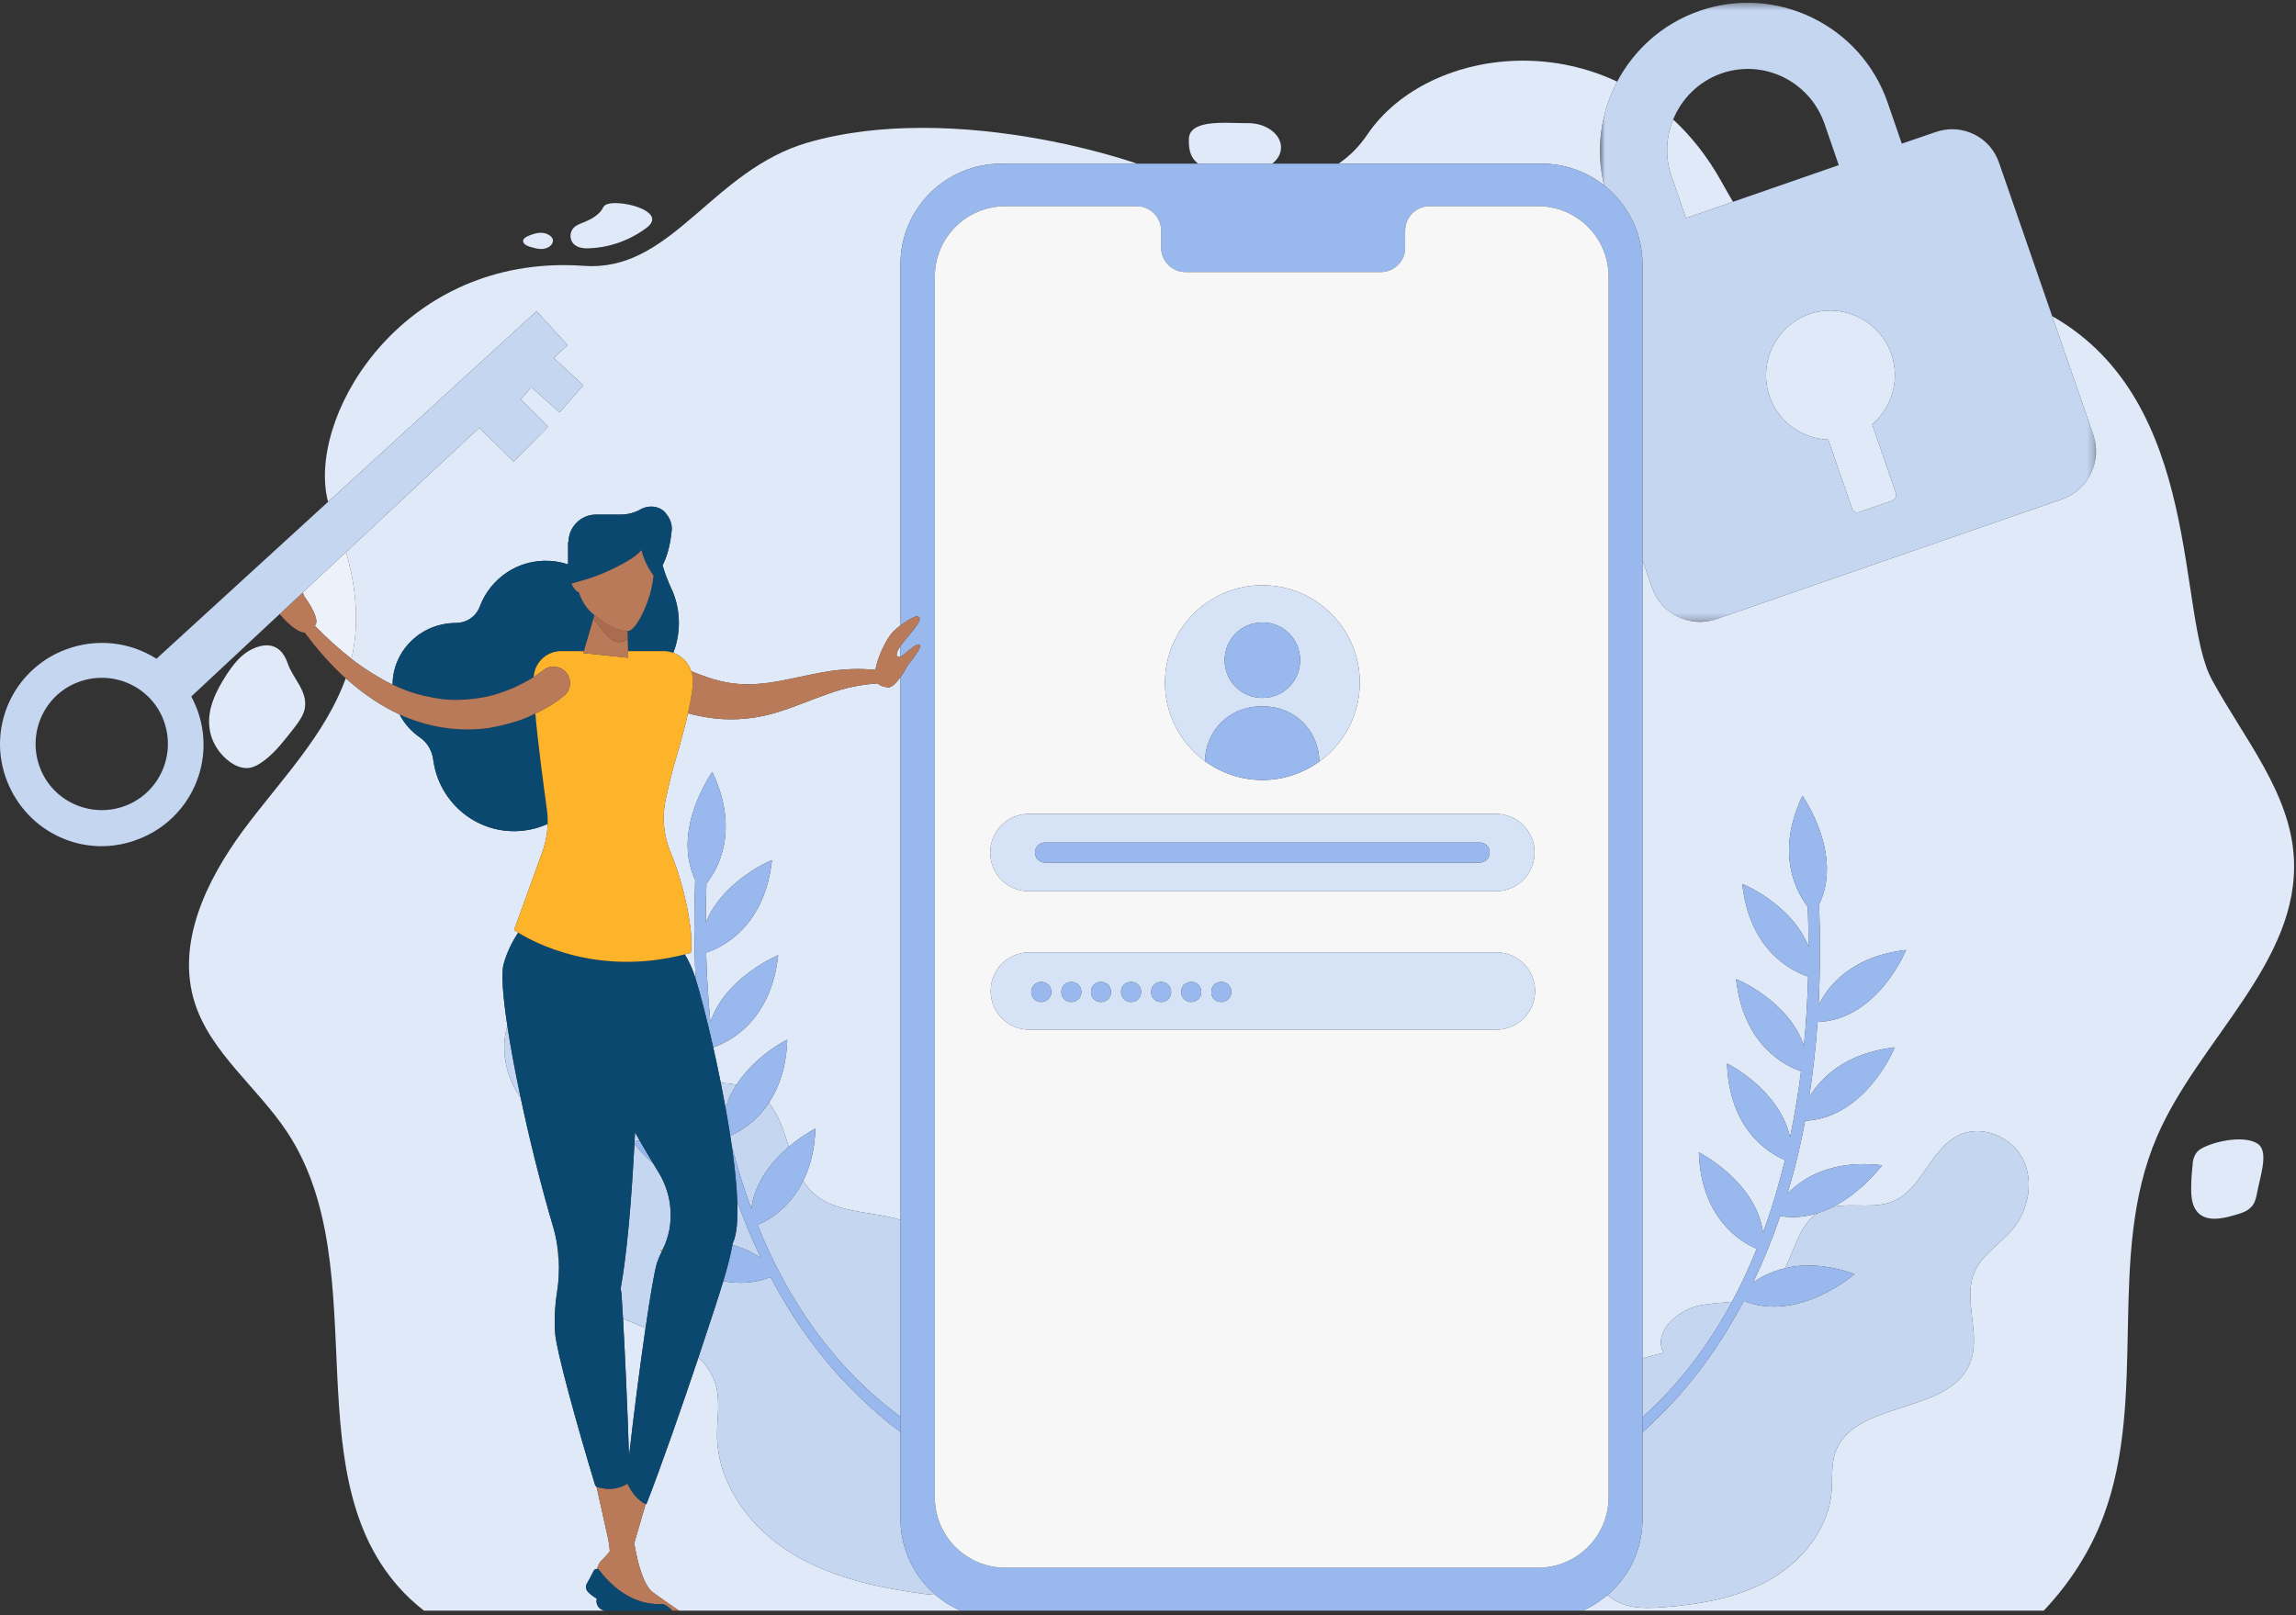 <svg width="324" height="228" viewBox="0 0 324 228" fill="none" xmlns="http://www.w3.org/2000/svg">
<rect x="0" y="0" width="324" height="228" fill="#333333" stroke="none"/>
<path fill-rule="evenodd" clip-rule="evenodd" d="M227.734 224.31C228.011 224.027 228.279 223.734 228.532 223.429C228.279 223.734 228.011 224.027 227.734 224.31" fill="#EDF1F9"/>
<path fill-rule="evenodd" clip-rule="evenodd" d="M227.588 224.456C227.317 224.724 227.034 224.982 226.741 225.228C226.775 225.2 226.813 225.174 226.846 225.145C227.102 224.925 227.348 224.694 227.588 224.456" fill="#EDF1F9"/>
<path fill-rule="evenodd" clip-rule="evenodd" d="M229.431 222.222C229.661 221.876 229.877 221.52 230.077 221.153C229.877 221.52 229.661 221.876 229.431 222.222" fill="#EDF1F9"/>
<path fill-rule="evenodd" clip-rule="evenodd" d="M132.015 225.13C132.053 225.161 132.093 225.189 132.13 225.22C131.84 224.975 131.559 224.721 131.289 224.453C131.524 224.686 131.764 224.913 132.015 225.13" fill="#EDF1F9"/>
<path fill-rule="evenodd" clip-rule="evenodd" d="M223.422 227.31C223.656 227.206 223.885 227.095 224.111 226.978C223.885 227.095 223.655 227.206 223.422 227.31" fill="#EDF1F9"/>
<path fill-rule="evenodd" clip-rule="evenodd" d="M224.598 226.715C224.823 226.588 225.041 226.453 225.258 226.313C225.041 226.452 224.822 226.589 224.598 226.715" fill="#EDF1F9"/>
<path fill-rule="evenodd" clip-rule="evenodd" d="M228.644 223.289C228.902 222.97 229.148 222.643 229.378 222.304C229.149 222.643 228.902 222.97 228.644 223.289" fill="#EDF1F9"/>
<path fill-rule="evenodd" clip-rule="evenodd" d="M231.53 217.088C231.609 216.679 231.671 216.264 231.713 215.844C231.671 216.264 231.609 216.679 231.53 217.088" fill="#EDF1F9"/>
<path fill-rule="evenodd" clip-rule="evenodd" d="M230.112 221.092C230.309 220.726 230.487 220.348 230.651 219.964C230.487 220.348 230.309 220.726 230.112 221.092" fill="#EDF1F9"/>
<path fill-rule="evenodd" clip-rule="evenodd" d="M231.724 215.695C231.764 215.251 231.786 214.803 231.782 214.348C231.786 214.803 231.764 215.251 231.724 215.695" fill="#EDF1F9"/>
<path fill-rule="evenodd" clip-rule="evenodd" d="M230.72 219.808C230.874 219.436 231.011 219.055 231.133 218.667C231.011 219.055 230.874 219.436 230.72 219.808" fill="#EDF1F9"/>
<path fill-rule="evenodd" clip-rule="evenodd" d="M231.195 218.468C231.31 218.081 231.41 217.688 231.492 217.289C231.41 217.688 231.31 218.081 231.195 218.468" fill="#EDF1F9"/>
<path fill-rule="evenodd" clip-rule="evenodd" d="M129.498 222.299C129.729 222.641 129.978 222.97 130.237 223.291C129.978 222.97 129.729 222.641 129.498 222.299" fill="#EDF1F9"/>
<path fill-rule="evenodd" clip-rule="evenodd" d="M127.145 215.843C127.189 216.264 127.255 216.679 127.335 217.089C127.255 216.679 127.189 216.264 127.145 215.843" fill="#EDF1F9"/>
<path fill-rule="evenodd" clip-rule="evenodd" d="M127.374 217.286C127.458 217.686 127.56 218.079 127.677 218.466C127.56 218.079 127.458 217.686 127.374 217.286" fill="#EDF1F9"/>
<path fill-rule="evenodd" clip-rule="evenodd" d="M127.739 218.665C127.863 219.053 128 219.433 128.155 219.805C128 219.433 127.862 219.053 127.739 218.665" fill="#EDF1F9"/>
<path fill-rule="evenodd" clip-rule="evenodd" d="M48.83 77.926L42.706 83.643C42.865 83.984 42.968 84.226 42.968 84.226C42.968 84.226 45.191 87.191 44.518 88.202C44.486 88.249 44.454 88.29 44.423 88.335C46.07 90.018 47.782 91.581 49.605 93C50.75 88.052 50.269 82.885 48.83 77.926" fill="#EDF1F9"/>
<path fill-rule="evenodd" clip-rule="evenodd" d="M127.065 214.348C127.065 214.803 127.091 215.252 127.133 215.697C127.091 215.252 127.065 214.803 127.065 214.348" fill="#EDF1F9"/>
<path fill-rule="evenodd" clip-rule="evenodd" d="M128.225 219.965C128.39 220.347 128.567 220.723 128.764 221.088C128.567 220.723 128.39 220.347 128.225 219.965" fill="#EDF1F9"/>
<path fill-rule="evenodd" clip-rule="evenodd" d="M128.806 221.161C129.007 221.528 129.223 221.884 129.454 222.231C129.223 221.884 129.007 221.528 128.806 221.161" fill="#EDF1F9"/>
<path fill-rule="evenodd" clip-rule="evenodd" d="M132.532 225.537C132.741 225.7 132.949 225.861 133.166 226.012C132.949 225.862 132.74 225.7 132.532 225.537" fill="#EDF1F9"/>
<path fill-rule="evenodd" clip-rule="evenodd" d="M133.621 226.312C133.836 226.45 134.053 226.584 134.276 226.711C134.053 226.584 133.836 226.449 133.621 226.312" fill="#EDF1F9"/>
<path fill-rule="evenodd" clip-rule="evenodd" d="M130.344 223.424C130.599 223.73 130.866 224.025 131.144 224.308C130.866 224.025 130.599 223.73 130.344 223.424" fill="#EDF1F9"/>
<path fill-rule="evenodd" clip-rule="evenodd" d="M134.767 226.975C134.993 227.092 135.222 227.203 135.455 227.308C135.222 227.203 134.993 227.092 134.767 226.975" fill="#EDF1F9"/>
<path fill-rule="evenodd" clip-rule="evenodd" d="M225.706 226.019C225.926 225.865 226.139 225.702 226.349 225.537C226.139 225.702 225.926 225.865 225.706 226.019" fill="#EDF1F9"/>
<path fill-rule="evenodd" clip-rule="evenodd" d="M125.245 97.029C124.654 96.925 124.156 96.798 123.837 96.464C121.457 96.629 119.234 97.083 116.957 97.905C114.598 98.714 112.172 99.792 109.477 100.601C106.781 101.409 103.749 101.746 100.851 101.409C99.567 101.26 98.31 101.013 97.079 100.696C96.546 103.07 95.773 105.831 95 108.387C94.6 109.92 94.243 111.382 93.978 112.663C93.372 115.291 93.641 118.054 94.719 120.547C96.539 124.86 97.954 131.733 97.482 134.496C97.198 134.576 96.919 134.645 96.639 134.716C97.132 135.549 97.56 136.422 97.886 137.326C97.969 137.56 98.064 137.851 98.163 138.165C97.934 133.515 97.932 128.851 98.1 124.194C94.705 117.028 100.515 109.02 100.515 108.957C104.44 117.225 101.294 122.688 99.692 124.716C99.626 126.546 99.589 128.4 99.588 130.273C101.943 124.294 108.938 121.368 108.938 121.423C107.897 130.904 101.864 133.744 99.647 134.473C99.735 137.718 99.925 140.998 100.245 144.284C102.349 137.916 109.814 134.833 109.814 134.833C108.791 144.145 102.955 147.048 100.648 147.841V147.841C101.007 149.436 101.366 151.118 101.711 152.84C102.463 152.898 103.205 152.979 103.924 153.12C106.618 148.957 111.094 146.715 111.094 146.76C110.957 150.732 109.868 153.61 108.49 155.684C109.883 157.368 110.582 159.626 111.316 161.88C113.299 160.188 115.07 159.294 115.07 159.294C114.964 162.367 114.286 164.782 113.347 166.682C113.74 167.304 114.189 167.884 114.733 168.391C117.765 171.153 122.28 170.951 126.256 171.962C126.525 172.03 126.796 172.114 127.064 172.211V95.589C126.504 96.378 125.81 97.129 125.245 97.029" fill="#E0E9F8"/>
<path fill-rule="evenodd" clip-rule="evenodd" d="M74.773 34.833C75.292 34.974 75.843 35.149 76.381 35.149C76.612 35.149 76.842 35.116 77.065 35.035C77.806 34.833 78.547 33.889 77.536 33.215C77.152 32.959 76.739 32.859 76.318 32.859C75.633 32.859 74.928 33.125 74.302 33.417C74.1 33.552 73.897 33.687 73.83 33.889C73.695 34.361 74.302 34.698 74.773 34.833" fill="#E0E9F8"/>
<path fill-rule="evenodd" clip-rule="evenodd" d="M180.771 20.817C180.771 18.93 178.682 17.38 176.121 17.38C176.009 17.383 175.891 17.384 175.767 17.384C175.366 17.384 174.907 17.37 174.417 17.357C173.927 17.344 173.405 17.33 172.878 17.33C170.384 17.33 167.766 17.633 167.766 19.671C167.766 20.692 167.766 22.109 169.092 23.108H179.52C180.295 22.51 180.771 21.717 180.771 20.817" fill="#E0E9F8"/>
<path fill-rule="evenodd" clip-rule="evenodd" d="M81.108 34.563C81.589 34.937 82.197 35.057 82.831 35.057C82.996 35.057 83.164 35.049 83.331 35.035C86.229 34.9 89.059 33.822 91.35 32.07C93.716 30.144 89.388 28.668 86.839 28.668C86.267 28.668 85.784 28.742 85.488 28.903C85.218 29.037 85.083 29.307 84.949 29.576C84.409 30.385 83.466 30.924 82.523 31.328C81.984 31.531 81.377 31.733 80.973 32.137C80.299 32.811 80.366 34.024 81.108 34.563" fill="#E0E9F8"/>
<path fill-rule="evenodd" clip-rule="evenodd" d="M80.097 48.714L78.143 50.533L82.32 54.374L78.951 58.215L74.975 54.644L73.493 56.396L77.334 60.237L72.482 65.156L67.63 60.372L48.83 77.926C50.269 82.885 50.75 88.052 49.605 93C49.798 93.15 49.982 93.311 50.178 93.458C51.839 94.663 53.579 95.763 55.394 96.637C55.398 96.389 55.409 96.137 55.434 95.884C55.771 92.043 58.736 88.876 62.442 88.135C63.116 88 63.722 87.932 64.329 87.932C65.811 87.932 67.159 87.056 67.698 85.641C69.18 81.666 73.089 78.903 77.603 79.172C78.482 79.219 79.327 79.391 80.131 79.659C80.142 79.647 80.153 79.637 80.164 79.625V76.477H80.232C80.232 74.388 81.984 72.636 84.073 72.636H87.577C88.587 72.636 89.598 72.366 90.407 71.895C91.62 71.221 93.237 71.423 94.046 72.569C94.426 73.057 94.713 73.622 94.773 74.224C94.807 74.401 94.815 74.61 94.787 74.86C94.577 77.163 94.037 78.746 93.499 79.798C94.055 81.78 94.989 83.62 94.989 83.62C94.98 83.614 94.971 83.609 94.963 83.604C95.494 84.895 95.798 86.367 95.798 87.932C95.798 89.453 95.508 90.884 95.004 92.149C96.201 92.564 97.136 93.511 97.541 94.736C98.922 95.318 100.31 95.81 101.728 96.153C103.951 96.692 106.242 96.692 108.601 96.356C111.027 96.019 113.52 95.345 116.215 94.873C118.628 94.451 121.148 94.302 123.535 94.564C123.802 92.907 124.814 90.774 125.649 89.617C125.971 89.172 126.502 88.7 127.064 88.28V37.326C127.064 29.442 133.466 23.108 141.283 23.108H160.49C160.422 23.085 160.354 23.062 160.285 23.04C152.662 20.514 141.417 18.048 130.164 18.048C124.608 18.048 119.048 18.65 113.924 20.143C100.781 24 95.126 37.566 83.534 37.566C83.18 37.566 82.82 37.554 82.455 37.528C81.471 37.457 80.508 37.422 79.56 37.422C55.657 37.422 43.279 59.47 46.296 70.837L75.717 43.93L80.097 48.714Z" fill="#E0E9F8"/>
<path fill-rule="evenodd" clip-rule="evenodd" d="M85.084 227.286C84.394 227.055 84.053 226.336 84.216 225.67C83.319 225.108 83.062 224.793 83.062 224.793C82.725 224.522 82.59 223.984 82.793 223.58C82.995 223.243 83.466 222.366 83.803 221.692C83.885 221.529 84.064 221.454 84.239 221.468C84.373 221.076 84.563 220.595 84.814 220.344C85.259 219.9 85.701 219.453 86.056 218.962C86.025 218.39 85.952 217.815 85.825 217.245L84.185 209.867C84.067 209.782 83.977 209.654 83.938 209.496C81.31 200.803 78.547 190.763 78.345 188.27C78.21 186.652 78.278 184.428 78.615 182.34C78.849 180.836 78.932 179.317 78.851 177.805C78.712 177.156 78.648 176.497 78.644 175.833C78.511 174.962 78.328 174.096 78.076 173.243C76.385 167.543 74.749 160.973 73.468 154.927C73.432 154.878 73.394 154.829 73.359 154.778C71.353 151.906 70.615 148.117 71.595 144.816C70.955 140.589 70.714 137.386 71.067 136.113C71.491 134.533 72.215 133.012 73.132 131.644C72.753 131.409 72.55 131.262 72.55 131.262L76.526 120.277C76.992 119.005 77.244 117.652 77.284 116.303C76.224 116.781 75.088 117.111 73.898 117.245C67.563 117.987 62.038 113.472 61.162 107.407C61.027 106.059 60.353 104.847 59.275 104.105C58.061 103.274 57.063 102.153 56.381 100.84C55.134 100.268 53.952 99.596 52.806 98.849C51.369 97.912 50.051 96.856 48.792 95.741C45.879 103.809 39.499 110.236 34.342 117.178C29.086 124.32 24.841 133.148 27.469 141.504C29.693 148.579 36.364 153.498 40.542 159.832C53.413 179.374 40.677 209.361 57.86 225.669C58.493 226.27 59.152 226.825 59.825 227.353H85.278C85.212 227.33 85.145 227.307 85.084 227.286" fill="#E0E9F8"/>
<path fill-rule="evenodd" clip-rule="evenodd" d="M311.499 161.719C310.825 161.989 310.151 162.326 309.814 162.933C309.545 163.404 309.409 163.944 309.409 164.483C309.275 165.628 309.208 166.706 309.208 167.852C309.208 169.064 309.342 170.412 310.286 171.288C310.9 171.838 311.684 172.031 312.513 172.031C313.412 172.031 314.363 171.803 315.205 171.558C316.148 171.288 317.158 171.019 317.766 170.277C318.237 169.738 318.372 169.064 318.506 168.39C318.911 166.167 320.124 162.798 318.776 161.585C318.125 161.052 317.096 160.831 315.948 160.831C314.483 160.831 312.821 161.191 311.499 161.719" fill="#E0E9F8"/>
<path fill-rule="evenodd" clip-rule="evenodd" d="M126.728 92.717C126.819 92.758 126.935 92.74 127.065 92.688V91.197C126.585 91.9 126.321 92.536 126.728 92.717" fill="#E0E9F8"/>
<path fill-rule="evenodd" clip-rule="evenodd" d="M32.523 107.609C33.197 108.08 34.005 108.417 34.814 108.417C35.758 108.417 36.566 107.878 37.307 107.34C38.992 106.059 40.272 104.307 41.553 102.69C42.227 101.814 42.9 100.87 43.035 99.859C43.372 97.501 41.283 95.681 40.609 93.66C40.086 92.089 39.091 91.09 37.626 91.09C37.017 91.09 36.327 91.262 35.555 91.638C34.005 92.38 32.927 93.795 31.984 95.21C30.501 97.501 29.221 100.062 29.558 102.69C29.76 104.644 30.906 106.463 32.523 107.609" fill="#E0E9F8"/>
<path fill-rule="evenodd" clip-rule="evenodd" d="M290.946 70.479L242.159 87.393C238.52 88.674 234.41 86.652 233.129 82.946L231.782 79.053V191.751C232.707 191.46 233.696 191.196 234.747 190.965C233.197 188 236.768 184.833 240.07 184.226C241.485 183.967 242.972 183.904 244.413 183.754C245.71 181.341 246.871 178.843 247.904 176.277C245.654 175.324 240.056 172.021 239.733 162.663C239.733 162.663 247.803 166.73 248.789 173.985C250.016 170.657 251.043 167.231 251.886 163.747C249.642 162.797 244.032 159.498 243.708 150.13C243.708 150.072 251.119 153.799 252.606 160.538C253.251 157.453 253.762 154.335 254.155 151.21C251.848 150.418 246.012 147.516 244.989 138.202C245.046 138.202 252.464 141.282 254.559 147.644C254.879 144.361 255.068 141.085 255.156 137.843C252.94 137.113 246.907 134.274 245.865 124.792C245.921 124.737 252.869 127.659 255.215 133.627C255.214 131.729 255.176 129.849 255.107 127.994C253.487 125.897 250.487 120.475 254.356 112.326C254.356 112.39 260.158 120.474 256.706 127.666C256.875 132.409 256.869 137.158 256.623 141.892C257.957 139.176 261.239 134.986 268.978 134.091C268.978 134.091 264.956 143.979 256.481 144.262C256.235 147.826 255.845 151.378 255.292 154.909C256.892 152.2 260.298 148.68 267.361 147.838C267.427 147.838 263.298 157.811 254.731 158.204C254.437 159.763 254.113 161.316 253.749 162.865C253.301 164.752 252.791 166.629 252.23 168.491C254.437 166.238 258.578 163.643 265.609 164.482C265.566 164.482 262.873 168.209 258.681 170.346C259.504 170.184 260.364 170.145 261.236 170.145C261.568 170.145 261.901 170.151 262.236 170.155C262.57 170.16 262.903 170.165 263.236 170.165C264.623 170.165 265.989 170.078 267.227 169.536C271.27 167.784 272.415 162.124 276.458 160.237C277.262 159.844 278.131 159.663 279.006 159.663C281.582 159.663 284.214 161.225 285.421 163.539C287.038 166.639 286.297 170.682 284.073 173.444C282.321 175.533 279.693 177.084 278.615 179.576C276.93 183.552 279.625 188.337 278.008 192.38C275.111 199.792 261.364 197.568 258.938 205.183C258.399 206.868 258.601 208.687 258.466 210.506C258.062 215.762 254.356 220.345 249.773 222.973C245.191 225.601 239.801 226.477 234.545 226.881C233.888 226.922 233.219 226.956 232.553 226.956C231.03 226.956 229.523 226.775 228.21 226.072C227.713 225.814 227.261 225.502 226.846 225.146C226.812 225.175 226.776 225.2 226.741 225.228C226.614 225.335 226.48 225.434 226.349 225.537C226.138 225.702 225.927 225.865 225.706 226.019C225.559 226.121 225.408 226.217 225.258 226.313C225.041 226.452 224.823 226.588 224.598 226.715C224.438 226.807 224.276 226.892 224.111 226.978C223.884 227.095 223.656 227.206 223.422 227.311C223.393 227.324 223.365 227.34 223.336 227.353H288.402C292.061 223.487 294.962 218.975 296.809 214.078C303.21 197.029 297.146 177.285 304.355 160.506C310.218 146.827 324.571 135.776 323.696 121.018C323.156 111.854 316.62 104.172 312.173 96.019C307.079 86.81 311.015 56.786 289.592 44.627L295.394 61.382C296.674 65.088 294.652 69.199 290.946 70.479" fill="#E0E9F8"/>
<path fill-rule="evenodd" clip-rule="evenodd" d="M251.212 171.655C250.123 174.847 248.855 177.977 247.396 181.01C248.501 180.244 250.002 179.463 251.905 179.013C253.281 176.265 253.978 172.957 256.411 171.272C254.815 171.763 253.067 171.959 251.212 171.655" fill="#E0E9F8"/>
<path fill-rule="evenodd" clip-rule="evenodd" d="M134.767 226.975C134.602 226.89 134.438 226.803 134.276 226.71C134.053 226.584 133.836 226.45 133.621 226.312C133.468 226.213 133.314 226.117 133.166 226.012C132.949 225.861 132.74 225.7 132.533 225.537C132.398 225.432 132.261 225.331 132.13 225.221C132.093 225.19 132.052 225.162 132.016 225.13C130.992 225.083 129.962 224.948 128.951 224.793C122.55 223.849 116.081 222.232 110.69 218.593C105.3 214.954 101.188 208.957 101.188 202.487C101.188 200.264 101.593 198.107 101.121 195.952C100.72 194.172 99.803 192.776 98.559 191.62C96.317 198.305 93.44 206.613 91.215 212.326C91.184 212.317 91.152 212.297 91.121 212.285L89.5 217.835C90.064 221.142 90.917 223.861 92.159 224.793C93.337 225.665 94.647 226.529 95.819 227.353H135.548C135.517 227.339 135.486 227.322 135.455 227.308C135.222 227.203 134.993 227.092 134.767 226.975" fill="#E0E9F8"/>
<path fill-rule="evenodd" clip-rule="evenodd" d="M88.764 205.579C89.428 199.652 90.307 192.845 91.096 187.456C90.037 187.02 88.967 186.591 87.92 186.143C88.169 190.628 88.537 198.428 88.764 205.579" fill="#E0E9F8"/>
<path fill-rule="evenodd" clip-rule="evenodd" d="M226.367 26.175C225.129 21.099 225.896 15.909 228.212 11.523C223.914 9.499 219.35 8.562 214.923 8.562C205.819 8.562 197.3 12.512 192.9 19.064C191.764 20.739 190.406 22.071 188.877 23.107H217.563C220.898 23.107 223.948 24.262 226.367 26.175" fill="#E0E9F8"/>
<path fill-rule="evenodd" clip-rule="evenodd" d="M235.892 24.927L237.914 30.789L244.548 28.488C243.999 27.557 243.453 26.592 242.9 25.601C240.961 22.117 238.656 19.223 236.109 16.866C235.093 19.356 234.933 22.203 235.892 24.927" fill="#E0E9F8"/>
<path fill-rule="evenodd" clip-rule="evenodd" d="M264.194 59.9C266.957 57.541 268.17 53.633 266.889 49.927C265.205 45.21 260.016 42.717 255.299 44.334C250.582 46.019 248.089 51.207 249.706 55.924C250.986 59.63 254.356 61.922 257.995 62.056L261.364 71.827C261.499 72.231 261.97 72.434 262.307 72.299L267.024 70.682C267.429 70.48 267.698 70.075 267.563 69.671L264.194 59.9Z" fill="#E0E9F8"/>
<path fill-rule="evenodd" clip-rule="evenodd" d="M226.846 225.146C227.261 225.502 227.713 225.814 228.21 226.072C229.523 226.775 231.03 226.957 232.553 226.957C233.219 226.957 233.888 226.922 234.545 226.881C239.801 226.477 245.191 225.601 249.773 222.973C254.356 220.345 258.062 215.762 258.466 210.506C258.601 208.687 258.399 206.867 258.938 205.183C261.364 197.568 275.111 199.792 278.008 192.38C279.625 188.336 276.93 183.552 278.615 179.576C279.693 177.084 282.321 175.533 284.073 173.444C286.297 170.682 287.038 166.639 285.421 163.539C284.214 161.226 281.582 159.663 279.006 159.663C278.131 159.663 277.262 159.844 276.458 160.237C272.415 162.124 271.27 167.784 267.226 169.537C265.989 170.078 264.624 170.165 263.236 170.165C262.903 170.165 262.569 170.16 262.236 170.156C261.901 170.15 261.568 170.145 261.236 170.145C260.364 170.145 259.504 170.184 258.681 170.346C257.966 170.71 257.207 171.026 256.41 171.272C253.979 172.957 253.281 176.265 251.906 179.013C254.445 178.414 257.7 178.409 261.701 179.846C261.701 179.846 253.793 186.758 246.081 183.619C243.129 189.207 239.498 194.414 235.084 198.984C234.04 200.047 232.937 201.126 231.782 202.173V214.348C231.786 214.802 231.764 215.251 231.724 215.696C231.72 215.745 231.718 215.795 231.713 215.844C231.671 216.264 231.609 216.679 231.53 217.088C231.518 217.155 231.506 217.221 231.493 217.289C231.41 217.688 231.31 218.081 231.195 218.468C231.175 218.534 231.154 218.601 231.133 218.667C231.011 219.055 230.874 219.436 230.72 219.808C230.698 219.861 230.674 219.912 230.651 219.964C230.487 220.349 230.309 220.726 230.112 221.092C230.1 221.113 230.088 221.133 230.077 221.153C229.877 221.52 229.661 221.876 229.431 222.222C229.413 222.249 229.396 222.276 229.378 222.303C229.148 222.643 228.902 222.97 228.644 223.289C228.607 223.334 228.57 223.382 228.532 223.429C228.278 223.733 228.012 224.027 227.733 224.31C227.685 224.359 227.637 224.407 227.588 224.456C227.348 224.694 227.103 224.925 226.846 225.146" fill="#C5D6F1"/>
<path fill-rule="evenodd" clip-rule="evenodd" d="M244.413 183.753C242.972 183.904 241.484 183.966 240.07 184.226C236.768 184.833 233.196 187.999 234.746 190.964C233.696 191.196 232.707 191.46 231.782 191.751V200.05C236.981 195.38 241.137 189.844 244.413 183.753" fill="#C5D6F1"/>
<path fill-rule="evenodd" clip-rule="evenodd" d="M78.852 177.806C78.817 177.146 78.744 176.488 78.644 175.833C78.649 176.498 78.713 177.156 78.852 177.806" fill="#EFCD8F"/>
<path fill-rule="evenodd" clip-rule="evenodd" d="M104.042 169.591C104.135 172.208 103.968 174.298 103.412 175.466C103.396 175.556 103.374 175.648 103.357 175.739C105.024 176.184 106.359 176.882 107.375 177.574C106.129 174.976 105.016 172.31 104.042 169.591" fill="#C5D6F1"/>
<path fill-rule="evenodd" clip-rule="evenodd" d="M114.733 168.391C114.189 167.884 113.739 167.304 113.346 166.682C111.427 170.564 108.41 172.268 106.9 172.908C111.185 183.55 117.657 193.043 127.065 199.975V172.211C126.796 172.114 126.526 172.03 126.256 171.962C122.28 170.951 117.766 171.153 114.733 168.391" fill="#C5D6F1"/>
<path fill-rule="evenodd" clip-rule="evenodd" d="M73.358 154.778C73.394 154.828 73.432 154.877 73.468 154.927C72.691 151.257 72.044 147.784 71.595 144.815C70.615 148.117 71.352 151.905 73.358 154.778" fill="#C5D6F1"/>
<path fill-rule="evenodd" clip-rule="evenodd" d="M111.316 161.879C110.582 159.626 109.884 157.367 108.489 155.684C106.68 158.406 104.371 159.739 103.05 160.32C103.124 160.796 103.194 161.267 103.262 161.735C104.037 164.752 104.948 167.721 106.014 170.616C106.539 166.757 109.062 163.802 111.316 161.879" fill="#C5D6F1"/>
<path fill-rule="evenodd" clip-rule="evenodd" d="M119.72 195.615C115.31 191.05 111.682 185.85 108.732 180.27C106.45 181.179 104.16 181.228 102.063 180.838C102.04 180.911 102.019 180.987 101.997 181.059C101.59 182.424 100.257 186.557 98.559 191.62C99.803 192.776 100.72 194.172 101.121 195.951C101.593 198.107 101.189 200.263 101.189 202.487C101.189 208.957 105.299 214.953 110.69 218.593C116.081 222.232 122.55 223.848 128.952 224.792C129.962 224.947 130.992 225.083 132.016 225.13C131.765 224.913 131.524 224.687 131.289 224.453C131.241 224.406 131.193 224.356 131.145 224.307C130.867 224.024 130.598 223.73 130.344 223.425C130.308 223.38 130.273 223.335 130.237 223.29C129.978 222.97 129.729 222.641 129.498 222.299C129.483 222.276 129.469 222.253 129.454 222.23C129.223 221.884 129.007 221.528 128.806 221.161C128.792 221.137 128.778 221.113 128.764 221.088C128.567 220.724 128.39 220.348 128.225 219.966C128.202 219.912 128.177 219.859 128.155 219.805C128 219.433 127.863 219.053 127.739 218.665C127.718 218.599 127.697 218.534 127.677 218.466C127.559 218.08 127.458 217.686 127.373 217.286C127.36 217.22 127.348 217.154 127.335 217.088C127.255 216.679 127.189 216.264 127.145 215.843C127.14 215.794 127.137 215.745 127.133 215.697C127.09 215.252 127.065 214.803 127.065 214.348V202.101C124.381 200.177 121.922 197.858 119.72 195.615" fill="#C5D6F1"/>
<path fill-rule="evenodd" clip-rule="evenodd" d="M89.611 159.844C89.591 160.257 89.57 160.671 89.548 161.086C89.794 161.059 90.039 161.034 90.278 161.015C90.054 160.626 89.832 160.235 89.611 159.844" fill="#C5D6F1"/>
<path fill-rule="evenodd" clip-rule="evenodd" d="M93.17 176.477C93.291 176.434 93.408 176.399 93.528 176.357C95.243 172.891 94.953 168.736 92.9 165.426C92.657 165.033 92.414 164.633 92.171 164.23C90.865 163.073 89.95 161.994 89.528 161.461C89.13 168.986 88.526 176.73 87.577 181.935C87.644 182.272 87.712 182.542 87.712 182.811C87.759 183.395 87.832 184.567 87.92 186.143C88.968 186.591 90.038 187.02 91.096 187.456C91.749 182.993 92.342 179.504 92.698 178.296C92.885 177.734 93.132 177.176 93.382 176.668C93.238 176.547 93.163 176.477 93.17 176.477" fill="#C5D6F1"/>
<path fill-rule="evenodd" clip-rule="evenodd" d="M101.711 152.84C101.948 154.018 102.176 155.212 102.392 156.409C102.747 155.207 103.284 154.109 103.924 153.119C103.205 152.979 102.463 152.898 101.711 152.84" fill="#C5D6F1"/>
<mask id="mask0_0_3333" style="mask-type:alpha" maskUnits="userSpaceOnUse" x="225" y="0" width="71" height="88">
<path fill-rule="evenodd" clip-rule="evenodd" d="M225.78 0.391H295.778V87.778H225.78V0.391Z" fill="white"/>
</mask>
<g mask="url(#mask0_0_3333)">
<path fill-rule="evenodd" clip-rule="evenodd" d="M242.9 10.371C248.83 8.283 255.367 11.45 257.456 17.447L259.477 23.309L244.548 28.488L237.914 30.789L235.892 24.927C234.933 22.203 235.093 19.356 236.109 16.866C237.306 13.935 239.694 11.501 242.9 10.371M267.024 70.681L262.307 72.299C261.971 72.433 261.499 72.231 261.363 71.827L257.994 62.056C254.356 61.921 250.987 59.63 249.706 55.924C248.088 51.207 250.582 46.018 255.299 44.334C260.016 42.717 265.205 45.21 266.89 49.927C268.17 53.633 266.956 57.541 264.194 59.9L267.564 69.671C267.698 70.075 267.428 70.479 267.024 70.681M226.367 26.175C229.665 28.785 231.782 32.816 231.782 37.326V79.053L233.13 82.946C234.409 86.652 238.52 88.673 242.159 87.393L290.946 70.479C294.652 69.199 296.674 65.088 295.393 61.382L289.592 44.627L282.118 23.04C280.905 19.334 276.862 17.312 273.089 18.66L268.372 20.277L266.351 14.415C262.576 3.566 250.65 -2.23 239.8 1.544C234.621 3.346 230.597 7.008 228.212 11.523C225.896 15.909 225.13 21.099 226.367 26.175" fill="#C5D6F1"/>
</g>
<path fill-rule="evenodd" clip-rule="evenodd" d="M235.083 198.984C239.498 194.414 243.129 189.207 246.081 183.619C253.793 186.758 261.701 179.847 261.701 179.847C257.7 178.409 254.445 178.415 251.905 179.013C250.002 179.462 248.5 180.243 247.396 181.01C248.855 177.977 250.122 174.848 251.212 171.655C253.066 171.96 254.814 171.763 256.41 171.272C257.207 171.026 257.965 170.71 258.681 170.346C262.873 168.209 265.566 164.483 265.609 164.483C258.578 163.644 254.437 166.238 252.23 168.491C252.791 166.629 253.301 164.752 253.749 162.865C254.112 161.317 254.438 159.763 254.73 158.204C263.298 157.811 267.426 147.838 267.361 147.838C260.298 148.681 256.892 152.2 255.292 154.91C255.845 151.378 256.236 147.826 256.481 144.262C264.956 143.979 268.978 134.091 268.978 134.091C261.238 134.986 257.957 139.176 256.623 141.892C256.868 137.158 256.875 132.409 256.707 127.666C260.158 120.474 254.356 112.39 254.356 112.326C250.487 120.475 253.487 125.897 255.108 127.993C255.176 129.849 255.213 131.729 255.215 133.628C252.869 127.659 245.92 124.737 245.865 124.792C246.907 134.274 252.94 137.114 255.156 137.844C255.068 141.084 254.879 144.361 254.559 147.644C252.464 141.282 245.046 138.202 244.989 138.202C246.013 147.516 251.848 150.419 254.155 151.21C253.763 154.335 253.25 157.453 252.606 160.538C251.12 153.799 243.709 150.072 243.709 150.13C244.031 159.498 249.642 162.797 251.887 163.747C251.043 167.231 250.015 170.657 248.79 173.985C247.803 166.731 239.733 162.663 239.733 162.663C240.056 172.021 245.655 175.324 247.903 176.278C246.87 178.843 245.711 181.341 244.413 183.754C241.137 189.845 236.98 195.38 231.782 200.05V202.173C232.937 201.127 234.04 200.047 235.083 198.984" fill="#99B9EE"/>
<path fill-rule="evenodd" clip-rule="evenodd" d="M106.9 172.908C108.41 172.268 111.426 170.564 113.347 166.682C114.286 164.782 114.964 162.367 115.07 159.293C115.07 159.293 113.3 160.188 111.316 161.88C109.062 163.802 106.538 166.757 106.014 170.616C104.948 167.721 104.036 164.752 103.262 161.736C103.674 164.596 103.959 167.297 104.041 169.591C105.016 172.31 106.128 174.976 107.374 177.574C106.358 176.882 105.023 176.184 103.357 175.739C103.033 177.463 102.554 179.227 102.063 180.839C104.16 181.228 106.45 181.178 108.732 180.269C111.682 185.849 115.31 191.05 119.719 195.614C121.921 197.858 124.381 200.178 127.064 202.101V199.975C117.657 193.043 111.185 183.55 106.9 172.908" fill="#99B9EE"/>
<path fill-rule="evenodd" clip-rule="evenodd" d="M92.171 164.23C91.536 163.18 90.903 162.105 90.278 161.015C90.039 161.033 89.794 161.059 89.548 161.085C89.542 161.211 89.534 161.336 89.528 161.461C89.95 161.994 90.865 163.072 92.171 164.23" fill="#99B9EE"/>
<path fill-rule="evenodd" clip-rule="evenodd" d="M93.528 176.357C93.408 176.399 93.291 176.433 93.17 176.477C93.163 176.477 93.238 176.546 93.382 176.668C93.401 176.627 93.42 176.583 93.439 176.544C93.472 176.483 93.498 176.419 93.528 176.357" fill="#FDB32A"/>
<path fill-rule="evenodd" clip-rule="evenodd" d="M109.814 134.833C109.814 134.833 102.35 137.915 100.245 144.284C99.925 140.998 99.735 137.718 99.647 134.473C101.864 133.744 107.897 130.904 108.938 121.423C108.938 121.368 101.943 124.294 99.588 130.272C99.59 128.4 99.626 126.546 99.692 124.716C101.294 122.688 104.44 117.225 100.515 108.957C100.515 109.02 94.705 117.028 98.1 124.194C97.932 128.851 97.935 133.515 98.163 138.165C98.79 140.159 99.714 143.691 100.648 147.841V147.841C102.955 147.048 108.791 144.145 109.814 134.833" fill="#99B9EE"/>
<path fill-rule="evenodd" clip-rule="evenodd" d="M108.49 155.684C109.868 153.61 110.957 150.731 111.094 146.76C111.094 146.715 106.618 148.958 103.924 153.12C103.284 154.11 102.747 155.207 102.393 156.409C102.63 157.721 102.85 159.031 103.05 160.32C104.371 159.74 106.68 158.406 108.49 155.684" fill="#99B9EE"/>
<path fill-rule="evenodd" clip-rule="evenodd" d="M142.833 29.105V29.105H160.42C162.307 29.105 163.857 30.655 163.857 32.541V34.967C163.857 36.854 165.407 38.404 167.294 38.404H194.854C196.741 38.404 198.291 36.854 198.291 34.967V32.541C198.291 30.655 199.841 29.105 201.728 29.105H207.927H217.024C222.55 29.105 226.997 33.552 226.997 39.078V211.315C226.997 216.841 222.55 221.288 217.024 221.288H141.889C136.364 221.288 131.916 216.841 131.916 211.315V39.078C131.916 33.552 136.364 29.105 141.889 29.105H142.833ZM127.064 37.326V88.28C128.035 87.556 129.099 86.989 129.356 86.989C130.636 87.056 128.749 89.078 127.873 90.156C127.585 90.49 127.3 90.851 127.064 91.197V92.688C127.789 92.398 129.007 90.907 129.692 90.965C130.501 91.032 128.075 93.93 128.075 93.93C128.075 93.93 127.641 94.779 127.064 95.59V172.211V199.975V202.101V214.347C127.064 214.803 127.091 215.252 127.133 215.696C127.137 215.746 127.14 215.794 127.145 215.843C127.189 216.264 127.254 216.679 127.335 217.089C127.347 217.154 127.36 217.221 127.374 217.286C127.458 217.686 127.559 218.079 127.676 218.467C127.697 218.533 127.717 218.599 127.739 218.665C127.862 219.053 128 219.433 128.155 219.806C128.177 219.859 128.202 219.912 128.225 219.965C128.39 220.348 128.568 220.723 128.765 221.088C128.777 221.112 128.793 221.137 128.806 221.161C129.007 221.528 129.223 221.884 129.454 222.231C129.469 222.254 129.483 222.277 129.498 222.299C129.729 222.641 129.978 222.97 130.237 223.291C130.273 223.335 130.308 223.38 130.344 223.424C130.598 223.73 130.866 224.025 131.145 224.308C131.192 224.357 131.24 224.405 131.289 224.453C131.559 224.721 131.84 224.975 132.13 225.22C132.261 225.33 132.398 225.432 132.532 225.537C132.74 225.7 132.949 225.861 133.166 226.012C133.314 226.116 133.468 226.213 133.621 226.312C133.835 226.449 134.053 226.585 134.275 226.711C134.438 226.803 134.602 226.89 134.767 226.975C134.993 227.092 135.222 227.203 135.455 227.308C135.486 227.322 135.517 227.339 135.548 227.353H223.335C223.365 227.34 223.393 227.324 223.422 227.311C223.655 227.206 223.885 227.095 224.111 226.978C224.275 226.892 224.438 226.807 224.598 226.715C224.822 226.588 225.041 226.452 225.257 226.313C225.408 226.217 225.559 226.121 225.706 226.019C225.926 225.866 226.138 225.702 226.349 225.537C226.48 225.434 226.614 225.335 226.741 225.228C227.033 224.982 227.316 224.725 227.588 224.456C227.637 224.407 227.685 224.359 227.734 224.31C228.011 224.027 228.278 223.733 228.531 223.429C228.57 223.382 228.607 223.335 228.644 223.289C228.902 222.97 229.149 222.643 229.378 222.304C229.396 222.277 229.413 222.249 229.43 222.222C229.661 221.876 229.877 221.52 230.077 221.153C230.088 221.133 230.1 221.112 230.112 221.092C230.309 220.726 230.487 220.349 230.651 219.964C230.674 219.912 230.697 219.861 230.719 219.808C230.874 219.436 231.011 219.055 231.133 218.667C231.153 218.601 231.174 218.534 231.195 218.468C231.31 218.08 231.41 217.688 231.492 217.289C231.506 217.221 231.518 217.154 231.53 217.088C231.609 216.678 231.671 216.264 231.713 215.844C231.717 215.795 231.72 215.745 231.724 215.695C231.763 215.251 231.785 214.802 231.781 214.347V202.173V200.05V191.751V79.053V37.326C231.781 32.816 229.666 28.785 226.366 26.175C223.948 24.262 220.898 23.107 217.563 23.107H188.877H179.519H169.091H160.49H141.283C133.466 23.107 127.064 29.442 127.064 37.326V37.326Z" fill="#99B9EE"/>
<path fill-rule="evenodd" clip-rule="evenodd" d="M145.191 114.886H211.094C214.126 114.886 216.552 117.313 216.552 120.345C216.552 123.309 214.126 125.803 211.094 125.803H145.191C142.159 125.803 139.733 123.377 139.733 120.345C139.733 117.313 142.159 114.886 145.191 114.886M178.143 82.609C185.735 82.609 191.889 88.763 191.889 96.355C191.889 100.951 189.626 105.009 186.162 107.505C183.903 109.133 181.139 110.102 178.143 110.102C175.116 110.102 172.328 109.113 170.057 107.456C166.631 104.956 164.396 100.921 164.396 96.355C164.396 88.763 170.55 82.609 178.143 82.609M211.162 145.344H145.259C142.226 145.344 139.8 142.919 139.8 139.887C139.8 136.854 142.226 134.428 145.259 134.428H211.162C214.194 134.428 216.62 136.854 216.62 139.887C216.62 142.919 214.126 145.344 211.162 145.344M131.916 39.078V211.315C131.916 216.841 136.364 221.288 141.889 221.288H217.024C222.55 221.288 226.997 216.841 226.997 211.315V39.078C226.997 33.552 222.55 29.105 217.024 29.105H207.927H201.728C199.841 29.105 198.291 30.654 198.291 32.541V34.967C198.291 36.854 196.741 38.404 194.854 38.404H167.294C165.407 38.404 163.857 36.854 163.857 34.967V32.541C163.857 30.654 162.307 29.105 160.42 29.105H142.833H141.889C136.364 29.105 131.916 33.552 131.916 39.078" fill="#F7F7F7"/>
<path fill-rule="evenodd" clip-rule="evenodd" d="M178.143 87.865C181.108 87.865 183.466 90.223 183.466 93.188C183.466 96.153 181.108 98.512 178.143 98.512C175.178 98.512 172.819 96.153 172.819 93.188C172.819 90.223 175.178 87.865 178.143 87.865M170.057 107.455C170.067 103.153 173.566 99.725 177.806 99.725H178.412C182.725 99.725 186.161 103.229 186.161 107.474V107.505C189.626 105.009 191.889 100.951 191.889 96.356C191.889 88.763 185.735 82.609 178.143 82.609C170.55 82.609 164.396 88.763 164.396 96.356C164.396 100.922 166.631 104.955 170.057 107.455" fill="#D6E2F6"/>
<path fill-rule="evenodd" clip-rule="evenodd" d="M178.412 99.725H177.806C173.567 99.725 170.067 103.153 170.057 107.456C172.328 109.113 175.117 110.102 178.143 110.102C181.139 110.102 183.903 109.133 186.162 107.506V107.474C186.162 103.229 182.724 99.725 178.412 99.725" fill="#99B9EE"/>
<path fill-rule="evenodd" clip-rule="evenodd" d="M178.143 98.512C181.108 98.512 183.466 96.153 183.466 93.188C183.466 90.223 181.108 87.865 178.143 87.865C175.178 87.865 172.819 90.223 172.819 93.188C172.819 96.153 175.178 98.512 178.143 98.512" fill="#99B9EE"/>
<path fill-rule="evenodd" clip-rule="evenodd" d="M147.482 118.929H208.803C209.612 118.929 210.219 119.536 210.219 120.345C210.219 121.086 209.612 121.76 208.803 121.76H147.482C146.674 121.76 146.067 121.154 146.067 120.345C146.067 119.536 146.674 118.929 147.482 118.929M145.191 125.803H211.094C214.126 125.803 216.552 123.309 216.552 120.345C216.552 117.313 214.126 114.886 211.094 114.886H145.191C142.159 114.886 139.733 117.313 139.733 120.345C139.733 123.377 142.159 125.803 145.191 125.803" fill="#D6E2F6"/>
<path fill-rule="evenodd" clip-rule="evenodd" d="M147.482 121.76H208.803C209.612 121.76 210.219 121.086 210.219 120.345C210.219 119.536 209.612 118.93 208.803 118.93H147.482C146.674 118.93 146.067 119.536 146.067 120.345C146.067 121.154 146.674 121.76 147.482 121.76" fill="#99B9EE"/>
<path fill-rule="evenodd" clip-rule="evenodd" d="M172.348 141.436C171.539 141.436 170.933 140.83 170.933 140.021C170.933 139.213 171.539 138.606 172.348 138.606C173.156 138.606 173.763 139.213 173.763 140.021C173.763 140.83 173.089 141.436 172.348 141.436M168.102 141.436C167.294 141.436 166.687 140.83 166.687 140.021C166.687 139.213 167.294 138.606 168.102 138.606C168.911 138.606 169.518 139.213 169.518 140.021C169.518 140.83 168.844 141.436 168.102 141.436M163.857 141.436C163.049 141.436 162.442 140.83 162.442 140.021C162.442 139.213 163.049 138.606 163.857 138.606C164.666 138.606 165.272 139.213 165.272 140.021C165.272 140.83 164.666 141.436 163.857 141.436M159.612 141.436C158.803 141.436 158.197 140.83 158.197 140.021C158.197 139.213 158.803 138.606 159.612 138.606C160.42 138.606 161.027 139.213 161.027 140.021C161.027 140.83 160.42 141.436 159.612 141.436M155.367 141.436C154.558 141.436 153.951 140.83 153.951 140.021C153.951 139.213 154.558 138.606 155.367 138.606C156.175 138.606 156.782 139.213 156.782 140.021C156.782 140.83 156.175 141.436 155.367 141.436M151.189 141.436C150.38 141.436 149.774 140.83 149.774 140.021C149.774 139.213 150.38 138.606 151.189 138.606C151.997 138.606 152.604 139.213 152.604 140.021C152.604 140.83 151.93 141.436 151.189 141.436M146.943 141.436C146.135 141.436 145.528 140.83 145.528 140.021C145.528 139.213 146.135 138.606 146.943 138.606C147.752 138.606 148.358 139.213 148.358 140.021C148.358 140.83 147.685 141.436 146.943 141.436M211.162 134.428H145.259C142.226 134.428 139.801 136.854 139.801 139.886C139.801 142.919 142.226 145.345 145.259 145.345H211.162C214.127 145.345 216.62 142.919 216.62 139.886C216.62 136.854 214.194 134.428 211.162 134.428" fill="#D6E2F6"/>
<path fill-rule="evenodd" clip-rule="evenodd" d="M159.612 138.606C158.803 138.606 158.197 139.212 158.197 140.022C158.197 140.83 158.803 141.436 159.612 141.436C160.42 141.436 161.027 140.83 161.027 140.022C161.027 139.212 160.42 138.606 159.612 138.606" fill="#99B9EE"/>
<path fill-rule="evenodd" clip-rule="evenodd" d="M168.102 138.606C167.294 138.606 166.687 139.212 166.687 140.022C166.687 140.83 167.294 141.436 168.102 141.436C168.844 141.436 169.517 140.83 169.517 140.022C169.517 139.212 168.911 138.606 168.102 138.606" fill="#99B9EE"/>
<path fill-rule="evenodd" clip-rule="evenodd" d="M155.367 138.606C154.558 138.606 153.951 139.212 153.951 140.022C153.951 140.83 154.558 141.436 155.367 141.436C156.175 141.436 156.782 140.83 156.782 140.022C156.782 139.212 156.175 138.606 155.367 138.606" fill="#99B9EE"/>
<path fill-rule="evenodd" clip-rule="evenodd" d="M172.348 138.606C171.539 138.606 170.933 139.212 170.933 140.022C170.933 140.83 171.539 141.436 172.348 141.436C173.089 141.436 173.763 140.83 173.763 140.022C173.763 139.212 173.156 138.606 172.348 138.606" fill="#99B9EE"/>
<path fill-rule="evenodd" clip-rule="evenodd" d="M163.857 138.606C163.049 138.606 162.442 139.212 162.442 140.022C162.442 140.83 163.049 141.436 163.857 141.436C164.666 141.436 165.272 140.83 165.272 140.022C165.272 139.212 164.666 138.606 163.857 138.606" fill="#99B9EE"/>
<path fill-rule="evenodd" clip-rule="evenodd" d="M151.189 138.606C150.38 138.606 149.773 139.212 149.773 140.022C149.773 140.83 150.38 141.436 151.189 141.436C151.93 141.436 152.604 140.83 152.604 140.022C152.604 139.212 151.997 138.606 151.189 138.606" fill="#99B9EE"/>
<path fill-rule="evenodd" clip-rule="evenodd" d="M146.943 138.606C146.135 138.606 145.528 139.212 145.528 140.022C145.528 140.83 146.135 141.436 146.943 141.436C147.685 141.436 148.359 140.83 148.359 140.022C148.359 139.212 147.752 138.606 146.943 138.606" fill="#99B9EE"/>
<path fill-rule="evenodd" clip-rule="evenodd" d="M89.5 217.835L91.121 212.285C90.101 211.923 89.101 210.594 88.536 209.414C88.531 209.419 88.526 209.425 88.52 209.428C87.24 210.237 85.892 210.304 84.477 209.967C84.365 209.967 84.269 209.927 84.186 209.867L85.824 217.245C85.951 217.815 86.025 218.389 86.056 218.963C85.701 219.452 85.259 219.899 84.814 220.345C84.563 220.595 84.374 221.076 84.239 221.469C84.353 221.477 84.465 221.519 84.544 221.625C86.835 224.657 90.003 226.679 93.574 226.409C94.057 226.612 94.51 226.96 94.881 227.353H95.818C94.647 226.529 93.337 225.664 92.159 224.792C90.917 223.86 90.064 221.142 89.5 217.835" fill="#B97A59"/>
<path fill-rule="evenodd" clip-rule="evenodd" d="M79.221 91.908H79.558H81.31H82.399L83.794 87.121L83.879 86.817C83.786 86.738 83.697 86.668 83.601 86.585C82.715 85.846 82.013 84.676 81.696 83.6C81.301 83.495 80.919 83.003 80.643 82.385C81.891 81.989 83.595 81.665 86.296 80.385C88.8 79.184 89.945 78.362 90.507 77.651C90.775 78.675 91.281 79.999 92.221 81.236C92.164 81.776 92.081 82.327 91.957 82.879C91.418 85.574 89.666 89.078 88.587 89.078C88.576 89.078 88.564 89.076 88.553 89.076L88.587 90.224L88.581 90.228L88.628 91.908H91.418H93.372H93.641C94.122 91.908 94.577 92 95.005 92.148C95.508 90.883 95.798 89.453 95.798 87.933C95.798 86.367 95.494 84.895 94.962 83.604C94.972 83.609 94.98 83.615 94.989 83.62C94.989 83.62 94.055 81.78 93.499 79.798C94.036 78.746 94.577 77.163 94.787 74.86C94.815 74.61 94.807 74.401 94.773 74.224C94.713 73.622 94.425 73.056 94.046 72.569C93.237 71.423 91.62 71.221 90.407 71.895C89.598 72.367 88.587 72.636 87.577 72.636H84.073C81.984 72.636 80.232 74.388 80.232 76.477H80.164V79.625C80.153 79.637 80.142 79.647 80.131 79.66C79.327 79.391 78.482 79.219 77.604 79.172C73.089 78.903 69.18 81.666 67.698 85.641C67.159 87.056 65.811 87.933 64.329 87.933C63.722 87.933 63.116 88 62.442 88.135C58.736 88.876 55.771 92.043 55.434 95.884C55.409 96.137 55.398 96.388 55.394 96.637C56.523 97.18 57.682 97.637 58.87 97.973C60.42 98.377 61.97 98.714 63.52 98.782C65.07 98.849 66.62 98.714 68.17 98.445C69.719 98.175 71.202 97.636 72.617 97.029C73.291 96.693 74.032 96.356 74.706 95.951C74.907 95.83 75.104 95.71 75.291 95.588C75.305 95.49 75.323 95.393 75.344 95.298C75.593 93.336 77.258 91.908 79.221 91.908" fill="#0B4870"/>
<path fill-rule="evenodd" clip-rule="evenodd" d="M77.132 113.943C76.67 110.526 75.924 105.085 75.543 100.717C75.199 100.882 74.852 101.046 74.504 101.207C72.752 101.948 70.865 102.419 68.978 102.756C65.137 103.296 61.229 102.756 57.725 101.409C57.267 101.233 56.821 101.041 56.381 100.84C57.063 102.153 58.06 103.274 59.275 104.104C60.353 104.846 61.027 106.059 61.162 107.407C62.038 113.471 67.563 117.986 73.897 117.244C75.088 117.111 76.224 116.781 77.284 116.303C77.306 115.509 77.257 114.717 77.132 113.943" fill="#0B4870"/>
<path fill-rule="evenodd" clip-rule="evenodd" d="M97.079 100.696C98.311 101.013 99.567 101.26 100.852 101.409C103.749 101.746 106.782 101.409 109.477 100.601C112.173 99.792 114.598 98.714 116.957 97.905C119.233 97.083 121.457 96.629 123.837 96.464C124.156 96.798 124.654 96.925 125.245 97.029C125.81 97.129 126.504 96.378 127.065 95.589C127.642 94.778 128.075 93.93 128.075 93.93C128.075 93.93 130.501 91.032 129.693 90.965C129.007 90.907 127.789 92.398 127.065 92.688C126.935 92.739 126.819 92.758 126.728 92.716C126.321 92.536 126.586 91.9 127.065 91.196C127.301 90.851 127.585 90.489 127.873 90.156C128.749 89.078 130.636 87.056 129.356 86.989C129.1 86.989 128.034 87.556 127.065 88.28C126.502 88.7 125.971 89.171 125.65 89.617C124.814 90.774 123.803 92.907 123.536 94.564C121.148 94.301 118.628 94.45 116.216 94.873C113.52 95.345 111.027 96.018 108.601 96.355C106.243 96.692 103.951 96.692 101.728 96.153C100.311 95.809 98.922 95.318 97.542 94.735C97.642 95.037 97.721 95.35 97.752 95.681C97.84 96.755 97.556 98.57 97.079 100.696" fill="#B97A59"/>
<path fill-rule="evenodd" clip-rule="evenodd" d="M92.698 178.296C92.342 179.504 91.749 182.993 91.096 187.456C90.307 192.845 89.429 199.651 88.765 205.579C88.537 198.428 88.169 190.628 87.92 186.143C87.832 184.567 87.759 183.394 87.712 182.811C87.712 182.542 87.644 182.271 87.577 181.934C88.526 176.73 89.131 168.986 89.528 161.461C89.535 161.336 89.542 161.211 89.549 161.085C89.57 160.67 89.59 160.257 89.611 159.844C89.832 160.235 90.054 160.626 90.278 161.015C90.903 162.105 91.536 163.18 92.171 164.23C92.414 164.633 92.657 165.032 92.9 165.425C94.953 168.736 95.243 172.891 93.528 176.357C93.498 176.419 93.471 176.483 93.439 176.544C93.42 176.583 93.402 176.627 93.382 176.668C93.133 177.176 92.885 177.734 92.698 178.296M88.52 209.428C88.526 209.424 88.53 209.419 88.536 209.414C89.1 210.594 90.101 211.923 91.121 212.285C91.152 212.296 91.184 212.317 91.216 212.326C93.44 206.612 96.317 198.305 98.559 191.62C100.257 186.557 101.59 182.424 101.997 181.059C102.02 180.987 102.04 180.911 102.063 180.838C102.554 179.228 103.033 177.463 103.357 175.739C103.374 175.648 103.396 175.556 103.412 175.466C103.968 174.298 104.135 172.208 104.042 169.591C103.959 167.297 103.674 164.596 103.262 161.736C103.195 161.267 103.124 160.796 103.051 160.32C102.85 159.03 102.63 157.721 102.393 156.41C102.176 155.213 101.947 154.019 101.711 152.84C101.367 151.118 101.007 149.436 100.648 147.841C99.714 143.691 98.79 140.16 98.163 138.165C98.064 137.851 97.97 137.56 97.887 137.326C97.56 136.422 97.133 135.548 96.639 134.716C84.369 137.864 75.424 133.07 73.132 131.644C72.215 133.012 71.491 134.532 71.067 136.112C70.714 137.385 70.955 140.589 71.595 144.815C72.044 147.785 72.691 151.257 73.468 154.927C74.749 160.972 76.385 167.543 78.076 173.242C78.328 174.096 78.511 174.961 78.644 175.833C78.744 176.487 78.816 177.145 78.852 177.805C78.932 179.317 78.848 180.837 78.615 182.339C78.278 184.428 78.21 186.651 78.345 188.269C78.547 190.763 81.31 200.802 83.938 209.496C83.978 209.653 84.067 209.782 84.185 209.867C84.269 209.926 84.365 209.967 84.477 209.967C85.892 210.304 87.24 210.236 88.52 209.428" fill="#0B4870"/>
<path fill-rule="evenodd" clip-rule="evenodd" d="M96.639 134.716C96.92 134.645 97.199 134.576 97.482 134.496C97.954 131.732 96.539 124.86 94.72 120.547C93.641 118.053 93.372 115.291 93.978 112.662C94.243 111.383 94.6 109.92 95.001 108.387C95.773 105.831 96.546 103.07 97.079 100.697C97.556 98.57 97.84 96.755 97.752 95.682C97.721 95.35 97.642 95.038 97.542 94.735C97.135 93.51 96.201 92.564 95.005 92.148C94.577 91.999 94.122 91.908 93.641 91.908H93.372H91.418H88.628L88.655 92.852L82.321 92.178L82.4 91.908H81.31H79.558H79.221C77.258 91.908 75.593 93.336 75.344 95.298C75.323 95.393 75.305 95.49 75.291 95.588C75.416 95.507 75.541 95.426 75.65 95.345C75.784 95.21 75.987 95.142 76.121 95.008L76.525 94.738L76.66 94.604C77.671 93.794 79.154 93.997 79.962 95.008C80.703 96.019 80.569 97.434 79.558 98.242C79.288 98.445 79.086 98.579 78.884 98.781C78.682 98.916 78.48 99.05 78.278 99.185C77.873 99.455 77.469 99.724 77.065 99.927C76.578 100.211 76.064 100.468 75.543 100.718C75.924 105.084 76.67 110.526 77.132 113.943C77.257 114.717 77.306 115.509 77.284 116.303C77.244 117.651 76.992 119.005 76.525 120.277L72.55 131.261C72.55 131.261 72.753 131.408 73.132 131.643C75.424 133.07 84.368 137.864 96.639 134.716" fill="#FDB32A"/>
<path fill-rule="evenodd" clip-rule="evenodd" d="M87.307 90.628C85.825 90.628 84.679 88.337 83.736 87.326L83.794 87.121L82.4 91.908L82.321 92.178L88.655 92.852L88.628 91.908L88.581 90.228C88.179 90.494 87.776 90.628 87.307 90.628" fill="#B97A59"/>
<path fill-rule="evenodd" clip-rule="evenodd" d="M87.307 90.628C87.776 90.628 88.179 90.494 88.581 90.228L88.588 90.223L88.553 89.076C87.214 89.065 85.804 88.438 83.879 86.816L83.794 87.121L83.736 87.326C84.679 88.337 85.825 90.628 87.307 90.628" fill="#AA6B4F"/>
<path fill-rule="evenodd" clip-rule="evenodd" d="M88.553 89.076C88.565 89.076 88.576 89.078 88.588 89.078C89.666 89.078 91.418 85.574 91.957 82.879C92.082 82.327 92.164 81.776 92.221 81.236C91.282 79.998 90.774 78.675 90.507 77.651C89.945 78.363 88.8 79.184 86.296 80.385C83.595 81.665 81.891 81.989 80.644 82.385C80.918 83.002 81.301 83.495 81.696 83.6C82.012 84.676 82.714 85.846 83.601 86.585C83.697 86.668 83.786 86.738 83.879 86.817C85.804 88.438 87.214 89.065 88.553 89.076" fill="#B97A59"/>
<path fill-rule="evenodd" clip-rule="evenodd" d="M56.381 100.84C56.821 101.042 57.267 101.234 57.725 101.409C61.229 102.757 65.137 103.297 68.978 102.757C70.865 102.42 72.752 101.949 74.504 101.207C74.852 101.047 75.199 100.882 75.543 100.717C76.064 100.468 76.578 100.211 77.065 99.928C77.469 99.725 77.873 99.455 78.278 99.186C78.48 99.051 78.682 98.917 78.884 98.781C79.086 98.579 79.288 98.445 79.558 98.242C80.569 97.434 80.704 96.019 79.962 95.008C79.154 93.997 77.671 93.795 76.66 94.603L76.526 94.738L76.121 95.008C75.987 95.143 75.784 95.21 75.65 95.345C75.542 95.426 75.417 95.507 75.291 95.589C75.104 95.709 74.908 95.83 74.706 95.951C74.032 96.356 73.291 96.692 72.617 97.029C71.202 97.636 69.72 98.175 68.17 98.445C66.62 98.714 65.07 98.849 63.52 98.781C61.97 98.714 60.42 98.377 58.871 97.973C57.682 97.637 56.523 97.18 55.394 96.637C53.579 95.763 51.84 94.663 50.178 93.458C49.982 93.311 49.797 93.15 49.604 93C47.782 91.581 46.071 90.018 44.422 88.335C44.454 88.29 44.486 88.249 44.517 88.202C45.191 87.191 42.968 84.226 42.968 84.226C42.968 84.226 42.864 83.984 42.707 83.643L39.463 86.672C40.159 87.514 40.964 88.305 41.755 88.808C42.258 89.144 42.664 89.285 43.014 89.291C44.641 91.49 46.464 93.607 48.493 95.48C48.592 95.568 48.693 95.653 48.792 95.741C50.05 96.856 51.369 97.911 52.806 98.849C53.951 99.595 55.134 100.267 56.381 100.84" fill="#B97A59"/>
<path fill-rule="evenodd" clip-rule="evenodd" d="M93.574 226.409C90.002 226.679 86.835 224.657 84.544 221.625C84.465 221.518 84.352 221.478 84.239 221.469C84.064 221.454 83.885 221.529 83.803 221.692C83.466 222.366 82.994 223.243 82.792 223.58C82.59 223.983 82.725 224.523 83.062 224.793C83.062 224.793 83.319 225.107 84.215 225.669C84.052 226.337 84.394 227.056 85.083 227.286C85.145 227.307 85.213 227.33 85.277 227.353H94.881C94.51 226.96 94.056 226.613 93.574 226.409" fill="#0B4870"/>
<path fill-rule="evenodd" clip-rule="evenodd" d="M17.698 113.741C12.914 115.56 7.456 113.201 5.636 108.35C3.817 103.565 6.175 98.108 11.027 96.288C15.811 94.468 21.27 96.827 23.089 101.679C24.908 106.531 22.483 111.922 17.698 113.741V113.741ZM48.83 77.926L67.631 60.372L72.483 65.156L77.334 60.237L73.493 56.395L74.976 54.644L78.951 58.216L82.321 54.374L78.143 50.534L80.097 48.714L75.717 43.929L46.296 70.837L22.078 92.987C18.372 90.628 13.655 90.022 9.208 91.706C1.795 94.536 -1.911 102.825 0.987 110.237C3.884 117.65 12.105 121.356 19.518 118.458C26.93 115.628 30.636 107.34 27.739 99.927C27.536 99.387 27.267 98.848 26.997 98.31L39.463 86.671L42.706 83.643L48.83 77.926Z" fill="#C5D6F1"/>
</svg>

